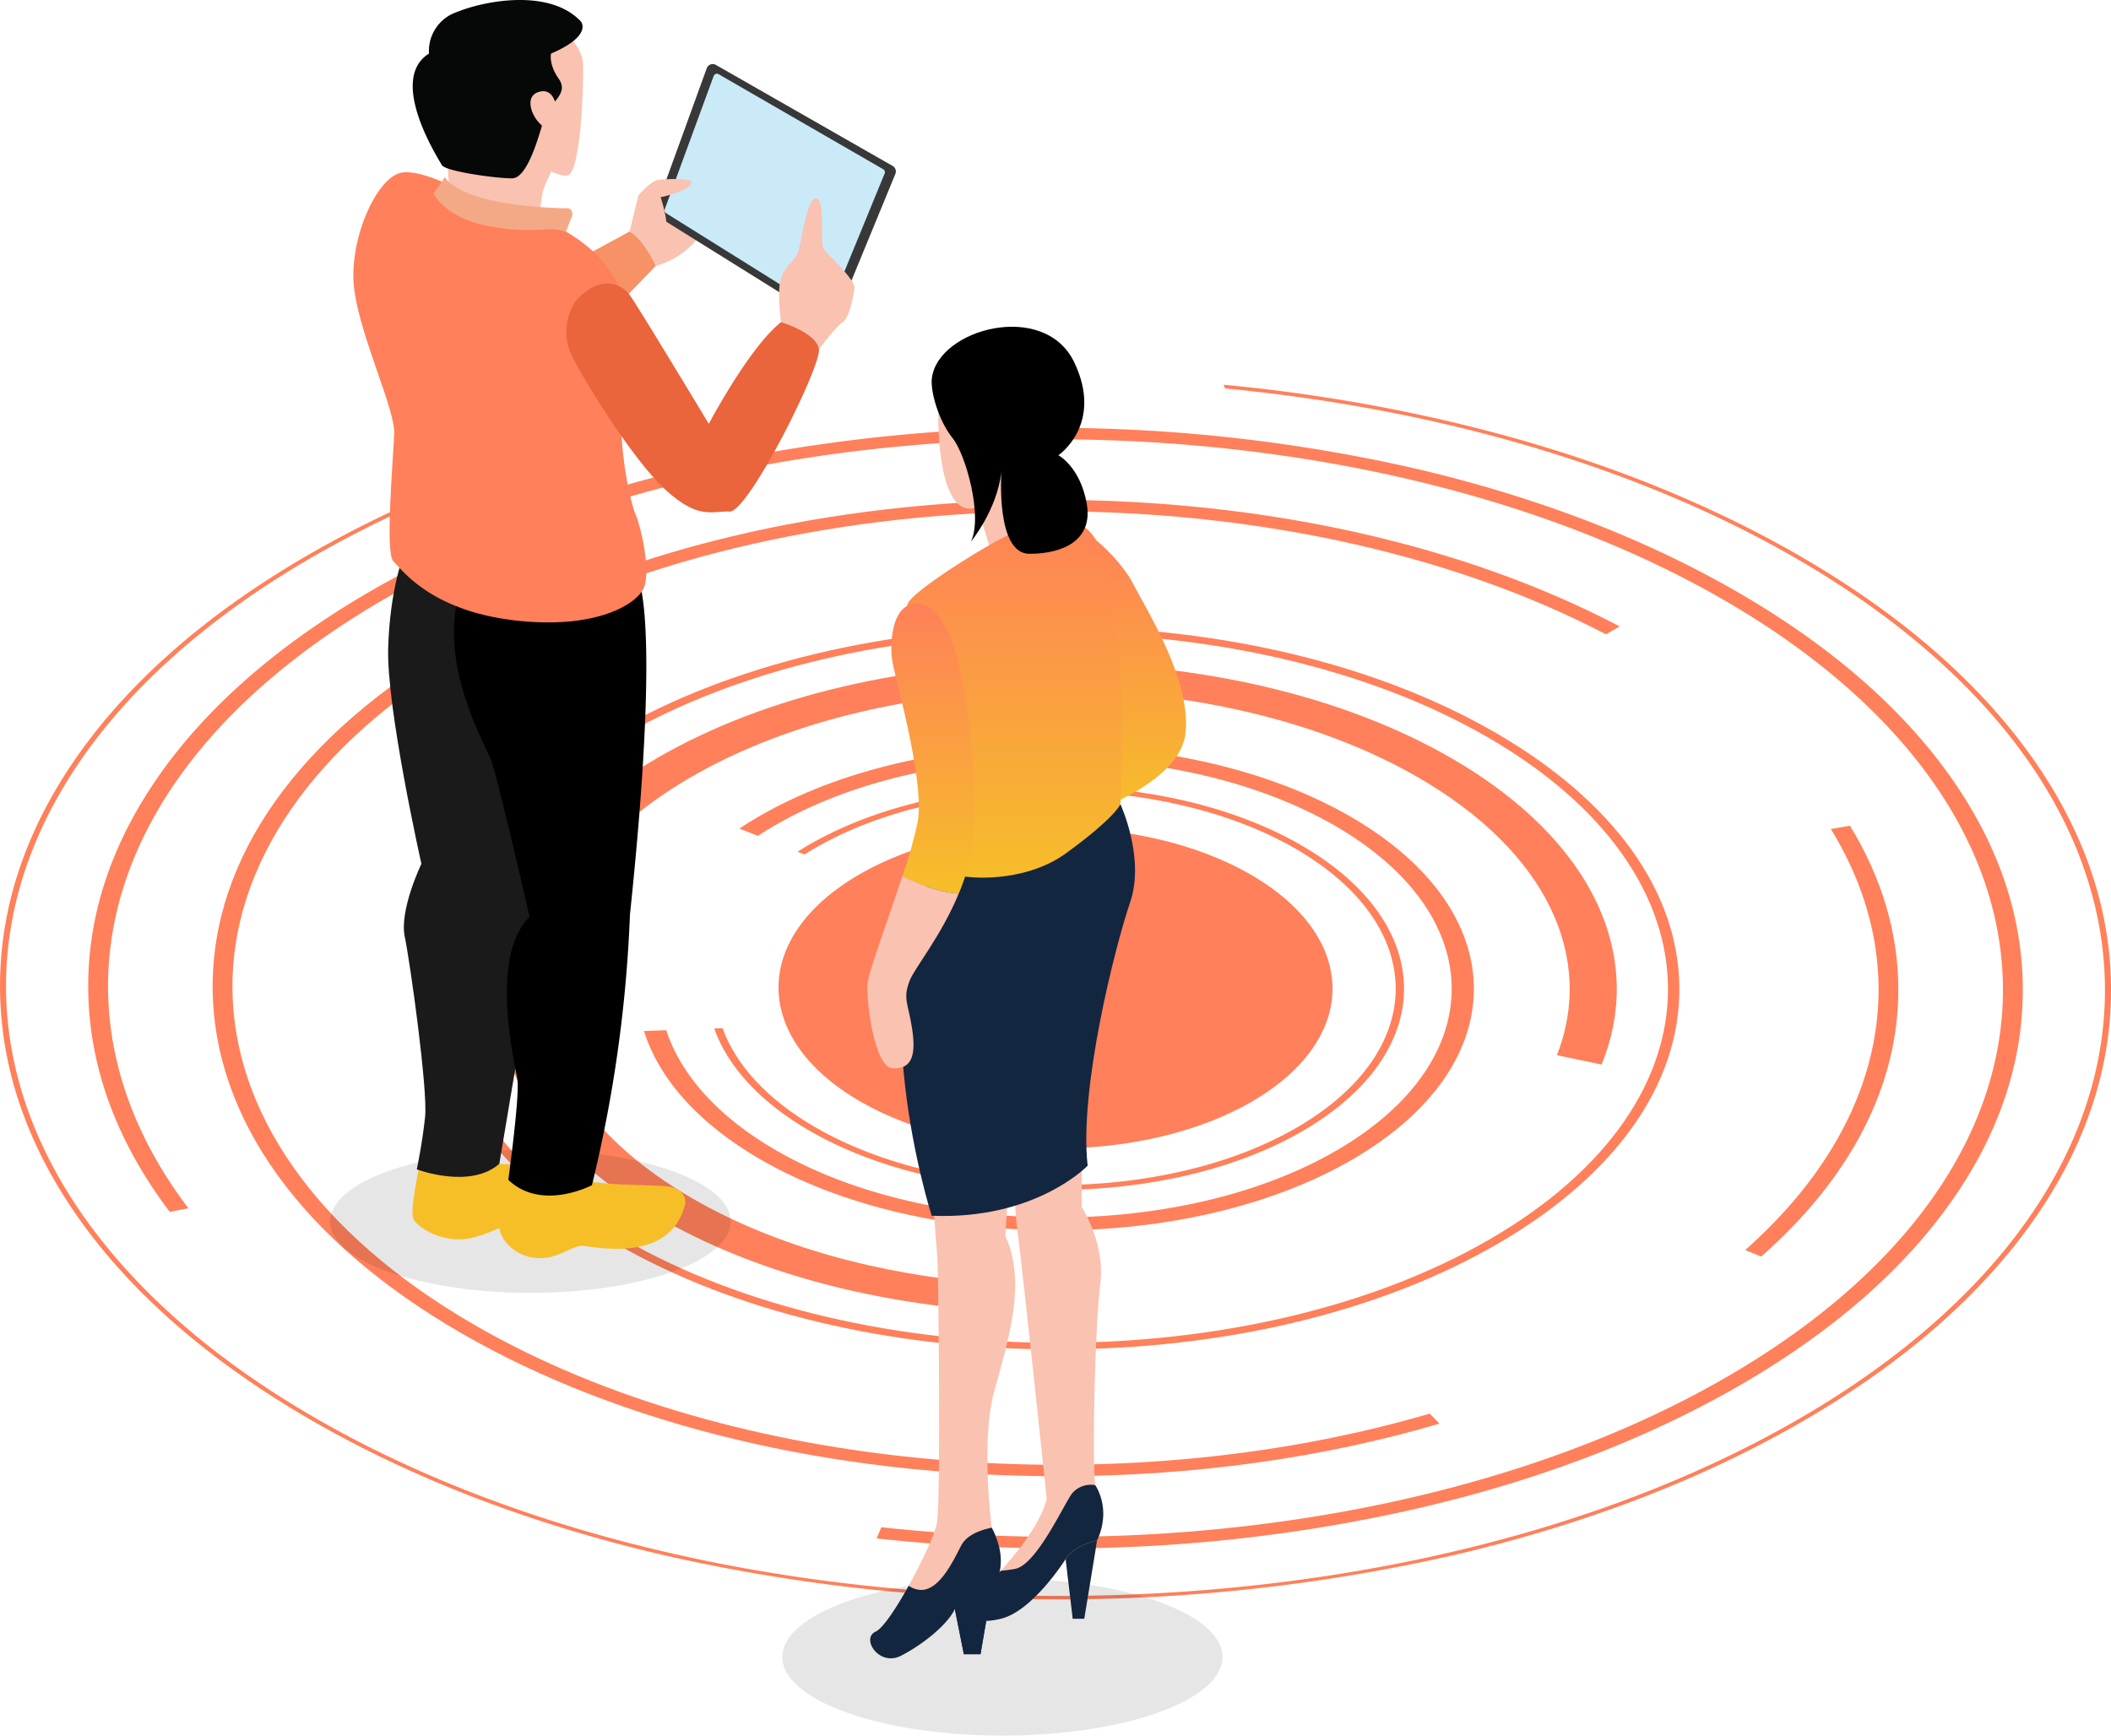 <svg xmlns="http://www.w3.org/2000/svg" xmlns:xlink="http://www.w3.org/1999/xlink" width="457.469" height="376.135" viewBox="0 0 457.469 376.135"><defs><style>.a{opacity:0.997;}.b{fill:#ff805a;}.c{opacity:0.1;}.d{fill:#f6bf28;}.e{fill:#1a1a1a;}.f{fill:#fac2b0;}.g{fill:#f69265;}.h{fill:#383838;}.i{fill:#caeaf8;}.j{fill:#060707;}.k{fill:#f4a986;}.l{fill:#ea643c;}.m{fill:url(#a);}.n{fill:#12263f;}</style><linearGradient id="a" x1="0.5" x2="0.5" y2="1" gradientUnits="objectBoundingBox"><stop offset="0" stop-color="#5277f7"/><stop offset="0.005" stop-color="#ff805a"/><stop offset="1" stop-color="#f6bf28"/></linearGradient></defs><g transform="translate(-921.463 -2985.026)"><g class="a" transform="translate(921.463 3068.406)"><g transform="translate(0)"><path class="b" d="M1561.531,1826.061c-23.514-13.576-61.521-13.576-84.882,0-.111.065-.218.126-.325.193-15.041,8.87-20.163,21.271-15.4,32.568,2.532,6.014,7.866,11.718,15.994,16.411,23.519,13.578,61.533,13.578,84.9,0s23.233-35.593-.285-49.172Z" transform="translate(-1290.494 -1719.901)"/><path class="b" d="M1518.679,1785.042c-29.558-17.065-77.488-17.065-106.853,0-.789.458-1.557.922-2.3,1.394l1.5.6c.67-.425,1.363-.841,2.075-1.255,28.661-16.656,75.461-16.656,104.31,0s29.009,43.768.348,60.424-75.468,16.661-104.325,0c-10.584-6.11-17.312-13.628-20.16-21.523l-1.814.064c2.892,8.145,9.8,15.9,20.706,22.2,29.561,17.068,77.5,17.067,106.869,0s29.205-44.83-.356-61.9Z" transform="translate(-1236.691 -1685.246)"/><path class="b" d="M1470.621,1745.019c-35.475-20.481-93.023-20.481-128.267,0q-2.17,1.261-4.164,2.589l4,1.584q1.718-1.125,3.574-2.206c33.379-19.4,87.879-19.4,121.476,0s33.782,50.969.4,70.367-87.886,19.4-121.491,0c-12.765-7.37-20.7-16.494-23.81-26.043l-4.827.177c3.209,10.2,11.625,19.966,25.252,27.834,35.482,20.486,93.03,20.485,128.282,0s35.057-53.816-.425-74.3Z" transform="translate(-1177.962 -1651.425)"/><path class="b" d="M1367.25,1663.107c-47.6-27.479-124.793-27.479-172.079,0s-47.042,72.2.553,99.679c20.031,11.564,45.3,18.264,71.378,20.091l-.251-5.971c-23.372-1.819-45.954-7.918-63.935-18.3-43.6-25.174-43.833-66.141-.506-91.32s114.046-25.175,157.648,0c28.251,16.311,38.3,39.244,30.1,60.219l9.667,2.023c9.45-23.081-1.43-48.439-32.574-66.42Z" transform="translate(-1052.757 -1582.201)"/><path class="b" d="M1135.552,1737.009c-51.945-29.99-52.224-78.788-.616-108.779s135.856-29.992,187.8,0,52.216,78.788.609,108.779-135.849,29.992-187.794,0Zm188.875-109.763c-25.618-14.791-59.614-22.937-95.725-22.937s-70.016,8.146-95.468,22.938-39.405,34.456-39.284,55.371,14.289,40.585,39.908,55.375,59.618,22.935,95.729,22.935,70.012-8.145,95.464-22.936,39.4-34.458,39.287-55.374-14.293-40.582-39.911-55.373Z" transform="translate(-1000.407 -1551.872)"/><path class="b" d="M1218.163,1541.358l-4.136.712c18.412,30.015,12.243,63.971-18.562,91.241l3.457,1.427c19.461-17.125,29.848-37.2,29.726-58.2-.068-12.169-3.661-24.026-10.485-35.177Zm-49.911-43.2c-33.76-17.722-77.05-27.42-122.848-27.419-48.786,0-94.6,11-128.978,30.985s-53.237,46.556-53.075,74.813,19.3,54.829,53.913,74.81,80.545,30.991,129.331,30.986c29.213,0,57.35-3.943,82.614-11.4l-2.105-2.164c-66.835,19.594-150.84,13.211-206.878-19.142-69.8-40.3-70.172-105.876-.819-146.18,67.244-39.078,175.722-40.267,245.88-3.563l2.966-1.724Z" transform="translate(-817.265 -1445.791)"/><path class="b" d="M1089.666,1430.4c-20.069-11.587-43.458-20.561-69.494-26.67a354.372,354.372,0,0,0-157.755,0c-25.967,6.109-49.255,15.083-69.193,26.67s-35.356,25.106-45.821,40.169c-10.1,14.548-15.183,29.921-15.091,45.689s5.336,31.146,15.605,45.689q1,1.417,2.056,2.815l4.052-.775c-33.072-43.565-19.064-96.274,42.18-131.865,79.828-46.391,210.149-46.391,290.5,0s80.778,121.88.951,168.27c-49.674,28.867-118.9,39.778-183.469,32.715l-1.025,2.425a358.831,358.831,0,0,0,39.451,2.144,344.814,344.814,0,0,0,78.831-8.889c25.971-6.111,49.247-15.083,69.193-26.674s35.359-25.1,45.821-40.165c10.1-14.549,15.175-29.92,15.087-45.691s-5.335-31.141-15.6-45.689c-10.627-15.059-26.2-28.577-46.273-40.168Z" transform="translate(-713.193 -1385.508)"/><path class="b" d="M1029.358,1386.568c-21.9-12.645-47.415-22.439-75.829-29.1a364.485,364.485,0,0,0-48.941-7.958l.3.8c45.246,4.339,88.7,16.591,123.622,36.754,89.006,51.388,89.477,135,1.057,186.388s-232.784,51.389-321.79,0-89.469-135-1.041-186.388A243.834,243.834,0,0,1,740.8,1370.79l-.283-.759a246.453,246.453,0,0,0-34.625,16.539c-21.766,12.649-38.593,27.4-50,43.833-11.026,15.872-16.562,32.648-16.469,49.855s5.829,33.98,17.03,49.855c11.6,16.435,28.587,31.183,50.488,43.828s47.422,22.439,75.837,29.105a386.651,386.651,0,0,0,172.14,0c28.335-6.664,53.742-16.457,75.509-29.106s38.582-27.394,49.995-43.828c11.022-15.876,16.566-32.651,16.469-49.855s-5.825-33.982-17.03-49.855c-11.6-16.439-28.587-31.183-50.5-43.832Z" transform="translate(-639.415 -1349.509)"/></g></g><g transform="translate(993.015 2985.026)"><ellipse class="c" cx="43.395" cy="15.487" rx="43.395" ry="15.487" transform="translate(0 249.213)"/><path class="d" d="M1821.138,3363.357s-2.119,9.477-1.294,11.242,5.592,4.886,10.947,4.415,12.48-5.3,16.248-5.475,12.361-6.357,7.3-9.476-15.6.234-21.544-2.414Z" transform="translate(-1801.823 -3110.466)"/><path class="e" d="M1817.986,3235.473s-3,7.2-3.4,20.206,7.2,46.813,7.2,46.813-4.817,10-3.608,15.8,5.01,33.211,4.41,39.012-1.8,11.4-1.8,11.4,11.512,4.389,17.881-1.2l12.127-72.221-3.8-57.616Z" transform="translate(-1802.017 -3115.288)"/><path class="d" d="M1840.176,3365.876s-2.962,8.376-2.3,11.082,3.83,5.82,8.273,6.027,7.3-2.708,9.6-2.656,19.2,4.186,22.368-9.244c0,0,.255-2.961-3.474-3.574s-17.515,0-19.66-2.145Z" transform="translate(-1801.13 -3110.325)"/><path d="M1868.434,3241.257s4.613,9.391-1.978,72a294.094,294.094,0,0,1-8.238,58.655s-10.875,5.767-18.126-1.153c0,0,2.472-17.959,1.979-21.584s-6.262-26.527,2.636-35.424c0,0-6.755-29.493-8.238-33.612s-10.239-18.639-7.674-33.7Z" transform="translate(-1801.492 -3115.067)"/><path class="f" d="M1870.575,3175.759s6.918-1.694,10.191-7.739l-8.236-6.093-6.368,6.915Z" transform="translate(-1800.045 -3118.099)"/><path class="g" d="M1853.066,3174.765l12.355-6.719a8.543,8.543,0,0,1,5.653,7.479l-9.893,10.22S1858.43,3177.375,1853.066,3174.765Z" transform="translate(-1800.547 -3117.863)"/><path class="h" d="M1870.982,3166.163l36.462,22.741a1.384,1.384,0,0,0,2.012-.647l12.913-31.368a1.383,1.383,0,0,0-.593-1.727l-38.3-21.895a1.383,1.383,0,0,0-1.987.729l-11.073,30.52A1.382,1.382,0,0,0,1870.982,3166.163Z" transform="translate(-1799.887 -3119.199)"/><path class="i" d="M1882.922,3135.583l-10.6,28.871a.739.739,0,0,0,.3.881l34.125,21.323a.74.74,0,0,0,1.078-.345l12.146-29.593a.739.739,0,0,0-.314-.921l-35.674-20.6A.741.741,0,0,0,1882.922,3135.583Z" transform="translate(-1799.812 -3119.123)"/><path class="f" d="M1864.967,3168.466l1.92-7.826s2.552-3.165,4.384-3.388,7.27-.387,7.158.557-2.583,2.331-6.729,3.218c0,0,1.847,5.328,1.125,7.826s-2.2,7.089-2.2,7.089S1868.1,3170.186,1864.967,3168.466Z" transform="translate(-1800.091 -3118.282)"/><path class="f" d="M1846.991,3124.5c4.522,1.119,8.818,4.409,9.029,9.03s-.525,23.52-3.36,24.046-12.6-5.46-16.066-11.657S1835.545,3121.667,1846.991,3124.5Z" transform="translate(-1801.231 -3119.539)"/><path class="f" d="M1826.559,3147.556l1.078,16.374s5.122,4.583,19.271,3.437a36.556,36.556,0,0,1,.832-7.614,58.83,58.83,0,0,1,3.818-7.866S1833.9,3145.266,1826.559,3147.556Z" transform="translate(-1801.559 -3118.664)"/><path class="b" d="M1834.872,3162.015s-11.3-7-16.906-6.3-12,15.1-10.4,25.809,8.8,25.507,8.6,30.81-2,25.807-.2,27.607,8,10.6,25.909,12.8,27.208-3.5,28.508-7.3-.7-12.9-1.9-15.6-4.5-17.106-2.6-29.11,2.244-23.5-12.483-32.208Z" transform="translate(-1802.294 -3118.338)"/><path class="j" d="M1823.234,3131.318a8.9,8.9,0,0,1,5.952-8.966c6.687-2.718,20.428-5,26.968,2.021,0,0,2.646,3.051-6.467,6.945,0,0-.587,2.277,1.691,5.51s-2.128,5.408-2.939,7.714-3.454,13.816-7.2,13.816-14.476-1.543-15.21-2.865S1814.2,3136.976,1823.234,3131.318Z" transform="translate(-1801.821 -3119.711)"/><path class="f" d="M1849.852,3142.052s-.515-4.334-3.968-3.084-.735,7.127,2.5,8.156Z" transform="translate(-1800.882 -3118.984)"/><path class="k" d="M1824.056,3160.266l2.483-3.613s2.436,6.3,26.929,6.808a1.451,1.451,0,0,1,.609,1.674c-.406,1.016-1.318,3.348-1.318,3.348a13.716,13.716,0,0,0-3.564-.53C1847.878,3168.053,1829.735,3169.75,1824.056,3160.266Z" transform="translate(-1801.655 -3118.299)"/><path class="f" d="M1896.615,3187.948s-.976-6.661,0-9.541,2.924-3.642,3.686-5.759,1.864-11.6,3.9-11.519.764,9.909,1.694,11.094,6.861,6.523,6.607,8.386-1.1,6.462-2.541,7.339-5.614,6.468-5.614,6.468A48.2,48.2,0,0,0,1896.615,3187.948Z" transform="translate(-1798.899 -3118.129)"/><path class="l" d="M1853.838,3182.62c5.042-5.531,9.7-4.044,11.826-1.01s16.981,27.695,16.981,27.695,8.793-16.678,15.667-22.036c0,0,7.48,2.223,8.187,5.762s-15.262,35.377-19.305,35.275-6.773,1.718-13.747-4.548-17.415-23.148-20.332-28.91A12.035,12.035,0,0,1,1853.838,3182.62Z" transform="translate(-1800.594 -3117.449)"/></g><g transform="translate(1091 3055.838)"><ellipse class="c" cx="47.699" cy="17.023" rx="47.699" ry="17.023" transform="translate(0 271.277)"/><g transform="translate(18.425)"><path class="f" d="M1245.79,2508.505c-6.039,1.272-12,1.417-12.384,9.933s.774,26.576,9.16,22.188,15.609-9.7,16-19.363S1251.91,2507.213,1245.79,2508.505Z" transform="translate(-1217.964 -2501.884)"/><path class="f" d="M1237.5,2550.6l-5.126-17.33,15.643-4.725,3.845,22.054Z" transform="translate(-1210.203 -2500.102)"/><path class="m" d="M1211.477,2543.224c2.436-1.93,10.778,6.369,13.35,11.513s12.369,20.33,11.268,31.965-22.78,18.126-22.78,18.126l-6.123-11.144Z" transform="translate(-1167.116 -2498.838)"/><path class="f" d="M1247.93,2775.71c4.792-2.452,10.185-6.855,11.649-10.124l1.958,9.8h3.6l2.444-14.21s4.414-4.733,0-13.211v-.009s-2.444-18.623.5-29.4,7.177-23.676,2.444-33.8l.979-15.187-16.643,8.331c.156.5.765,10.262.931,11.241s.863,53.422-.125,57.991c-.5,2.377-3.172,8.187-6.082,13.424-2.687,4.849-5.577,9.225-7.149,9.933C1239.171,2771.948,1243.148,2778.156,1247.93,2775.71Z" transform="translate(-1240.624 -2487.707)"/><path class="f" d="M1231.27,2768.14c6.973-1.668,14.054-12.95,14.054-12.95l1.532,12.95h2.5l2.782-16.984c3.211-6.965-.417-11.98-.417-11.98-.688-6.682,0-35.082,1.115-43.713s-4.035-16.575-4.035-16.575v-12.667l-15.18-1.533s.563,14.762,1.387,20.465,6.218,56.994,6.218,56.994c-1.222,5.043-5.819,11-9.951,15.594-3.4,3.785-6.489,6.646-7.12,7.334C1222.763,2766.607,1224.3,2769.809,1231.27,2768.14Z" transform="translate(-1202.354 -2488.136)"/><path class="n" d="M1231.27,2762.125c6.973-1.666,14.054-12.948,14.054-12.948s1.3-2.7,6.818-4.033c3.211-6.965-.417-11.98-.417-11.98a5.322,5.322,0,0,0-5.033,1.834c-1.834,2.484-7.682,15.433-12.319,16.315-.96.184-2.017.318-3.094.415-3.4,3.783-6.489,6.646-7.12,7.334C1222.763,2760.593,1224.3,2763.8,1231.27,2762.125Z" transform="translate(-1202.354 -2482.122)"/><path class="n" d="M1224.909,2748.2l1.531,12.949h2.5l2.783-16.985C1226.208,2745.5,1224.909,2748.2,1224.909,2748.2Z" transform="translate(-1181.938 -2481.147)"/><g transform="translate(0.618 260.256)"><path class="n" d="M1250.78,2769.379c4.792-2.454,10.186-6.857,11.649-10.126l1.96,9.8h3.6l2.444-14.209s4.414-4.732,0-13.211c-2.133.446-5.344,1.418-6.634,3.891-1.677,3.229-4.616,9.6-8.652,9.6a5.079,5.079,0,0,1-2.716-.9c-2.685,4.85-5.577,9.225-7.148,9.933C1242.022,2765.616,1246,2771.823,1250.78,2769.379Z" transform="translate(-1244.093 -2741.627)"/><path class="n" d="M1245.9,2758.183l1.96,9.8h3.6l2.445-14.21A12.667,12.667,0,0,0,1245.9,2758.183Z" transform="translate(-1227.561 -2740.559)"/></g><path class="n" d="M1264.887,2597.518s5.4,11.608,2.1,21.274-11.1,40.557-9.2,57.06c0,0-11.249,11.789-33.8,10.847,0,0-15.835-49.441,1.44-76.238Z" transform="translate(-1210.046 -2494.039)"/><path class="m" d="M1245.374,2542.669c-5.623,2.143-22.2,12.464-24.693,15.907s2.019,17.57,3.681,25.048,3.461,28.73,2.679,31.816,16.79,5.579,27.592-2.255S1266.5,2602.5,1266.5,2602.5a262.965,262.965,0,0,0-.831-38.344C1263.655,2544.806,1260.331,2536.97,1245.374,2542.669Z" transform="translate(-1211.664 -2499.021)"/><path class="m" d="M1249.64,2570.725c.853,4.288,6.857,25.471,5.383,34.045a97.711,97.711,0,0,1-3.347,11.873c5.675,2.783,9.68,3.608,12.222,3.762a42.227,42.227,0,0,0,3.374-14.528c.612-16.169-2.453-34.665-5.14-40.913s-5.955-8.68-9.476-6.848C1249.485,2559.775,1248.776,2566.437,1249.64,2570.725Z" transform="translate(-1244.099 -2497.556)"/><path class="f" d="M1258.064,2653.51c4.114.127,4.966-2.938,4.114-8.572s-2.086-6.489-.5-10.525c1.086-2.733,6.809-9.61,10.592-18.788-2.542-.153-6.547-.979-12.222-3.761-3.181,9.669-7.391,20.853-7.555,23.4C1252.255,2639.061,1253.952,2653.4,1258.064,2653.51Z" transform="translate(-1252.475 -2492.778)"/><path d="M1226.844,2513.515c-.375,2.964,1.514,9.325,4.463,12.989s6.614,17.133,3.985,22.473c0,0,5.578-6.693,6.614-15.06,0,0-1.274,17.69,6.057,17.69s13.866-2.949,12.432-10.916-6.137-10.44-6.137-10.44,9.882-6.694,3.427-20.162S1228.2,2502.837,1226.844,2513.515Z" transform="translate(-1212.859 -2502.401)"/></g></g></g></svg>